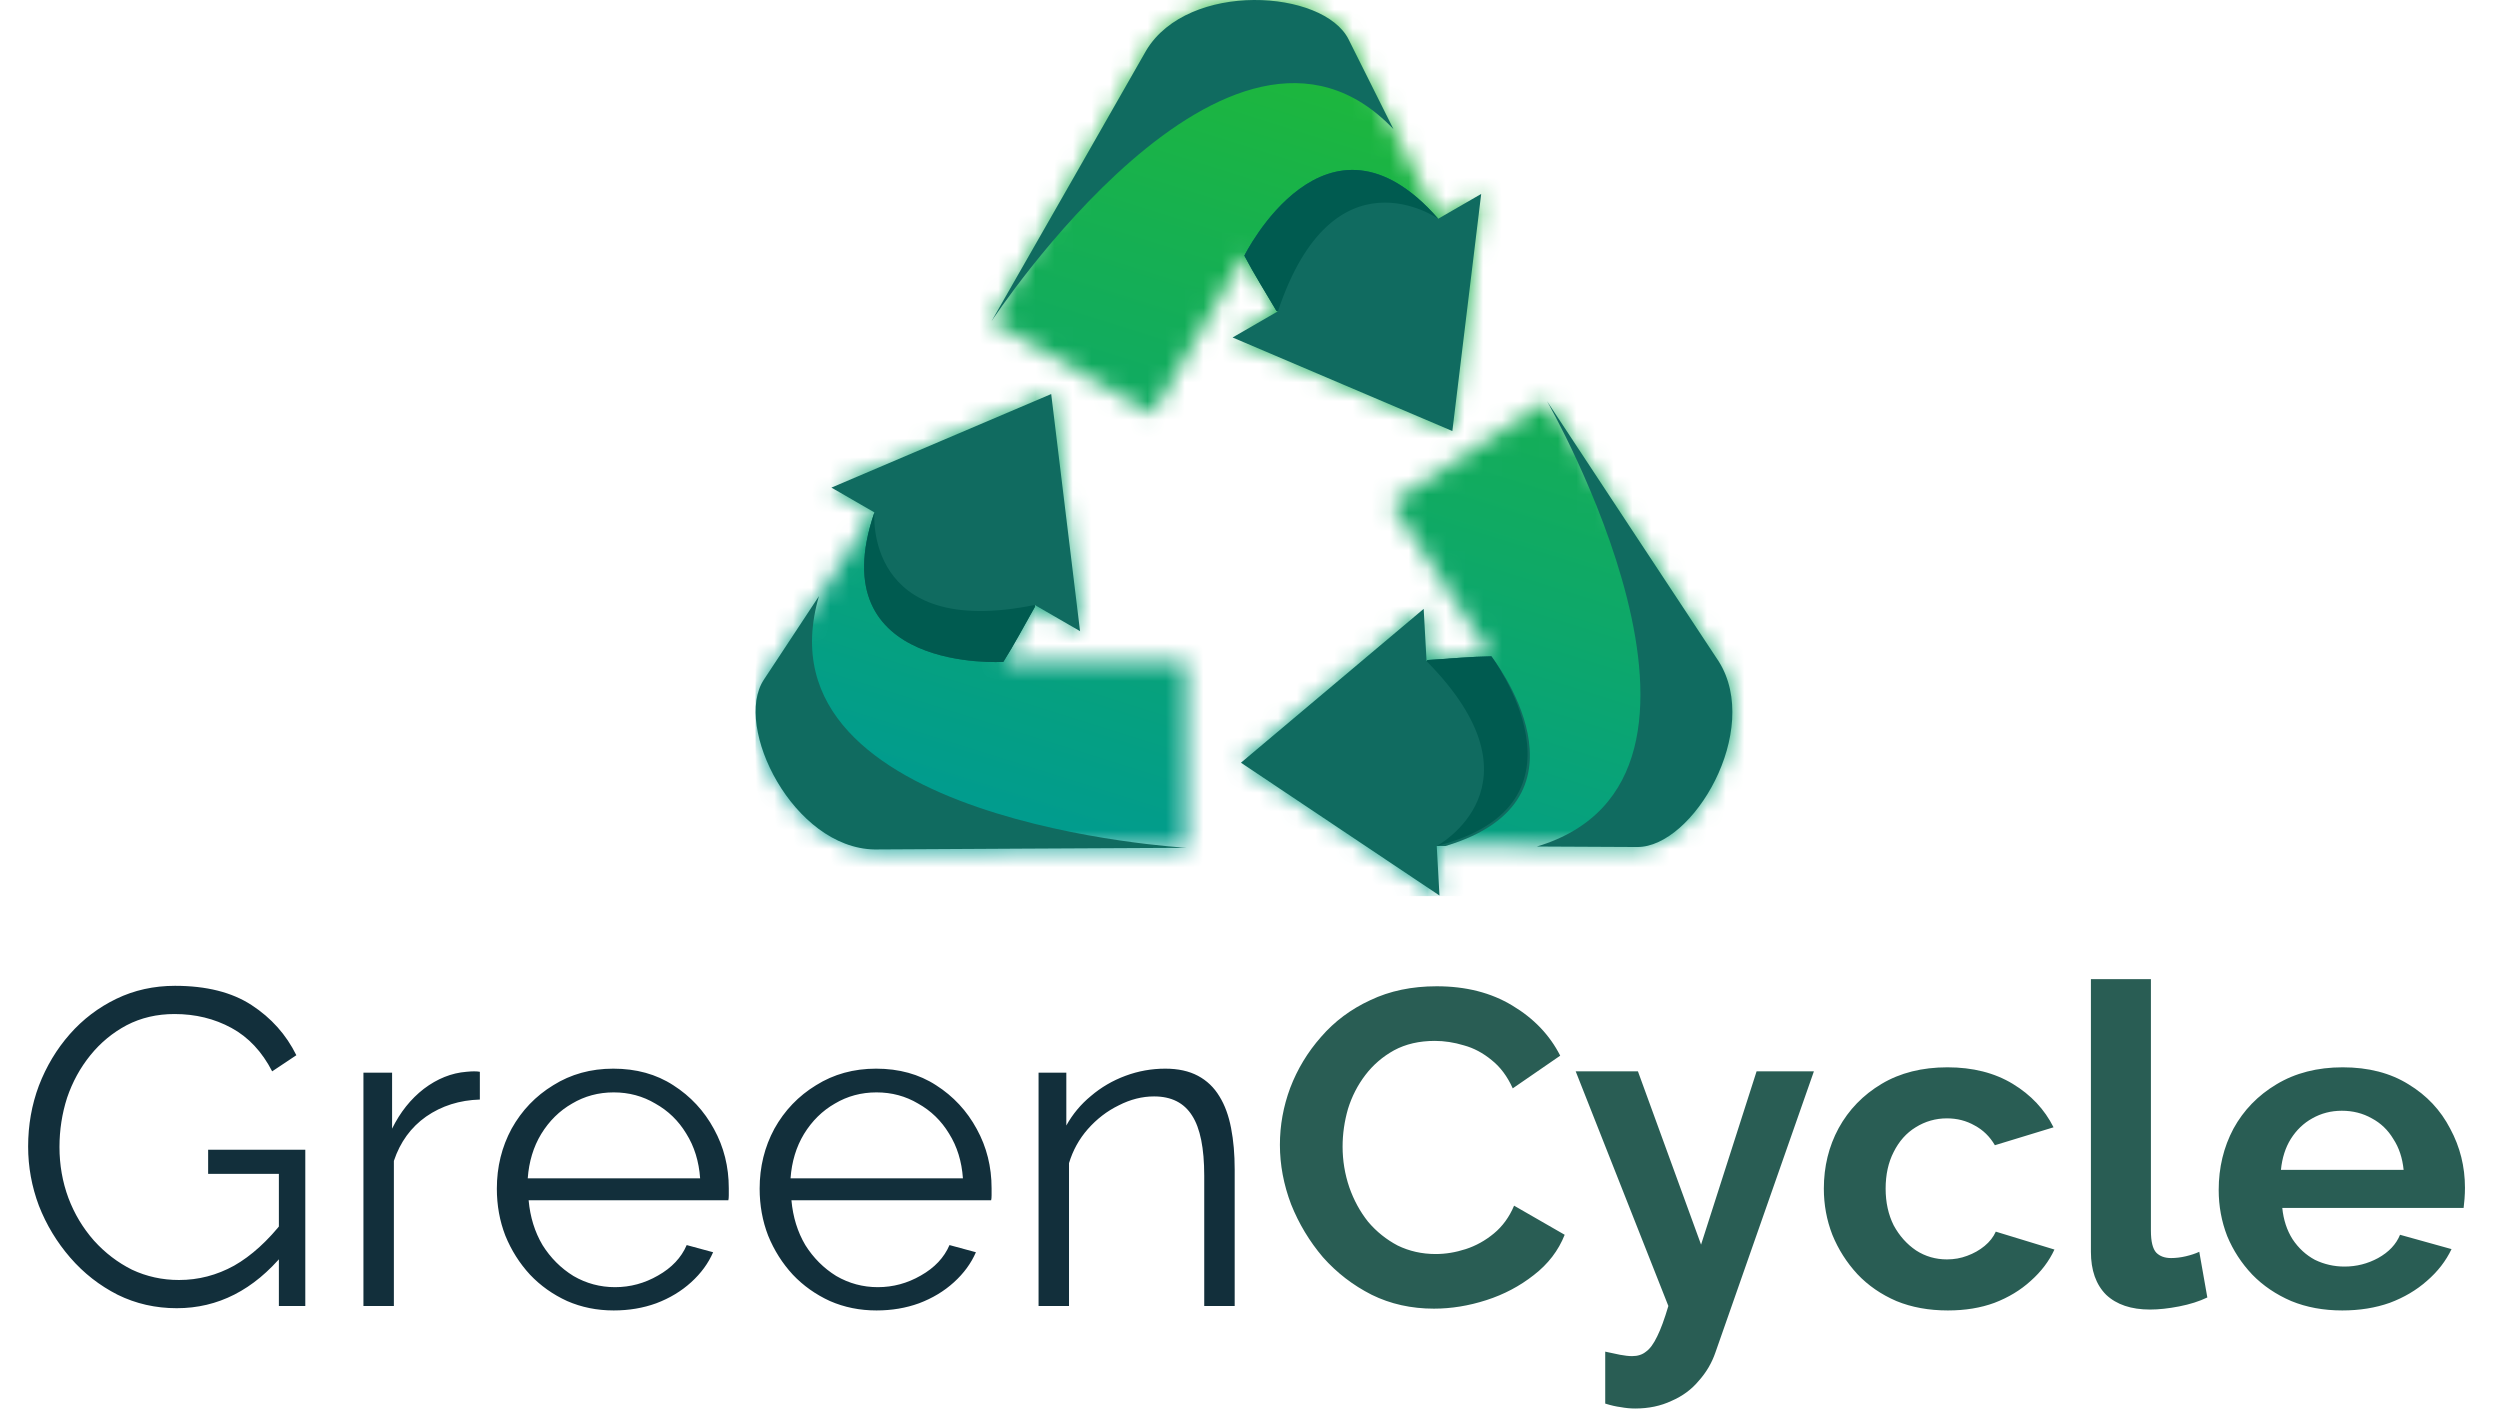<svg width="134" height="76" viewBox="0 0 134 76" fill="none" xmlns="http://www.w3.org/2000/svg">
<mask id="mask0_880_5636" style="mask-type:luminance" maskUnits="userSpaceOnUse" x="40" y="0" width="53" height="48">
<path d="M66.697 13.704C67.217 14.693 67.85 15.696 68.418 16.665C68.445 16.672 68.471 16.679 68.497 16.686C67.687 17.154 66.877 17.621 66.067 18.089C68.03 18.925 69.993 19.76 71.956 20.596C73.92 21.432 75.883 22.268 77.846 23.103C78.103 20.985 78.361 18.867 78.619 16.749C78.877 14.631 79.135 12.513 79.392 10.395C78.625 10.839 77.857 11.282 77.09 11.725C75.489 8.522 73.888 5.319 72.287 2.116C70.946 -0.572 63.691 -1.032 61.441 2.698C61.441 2.698 53.857 15.986 53.144 17.22C56.025 18.883 58.906 20.547 61.786 22.21L66.697 13.704ZM79.937 35.179C78.82 35.196 77.639 35.308 76.518 35.377C76.5 35.397 76.482 35.418 76.464 35.438C76.412 34.504 76.361 33.57 76.309 32.636C74.677 34.01 73.045 35.385 71.413 36.759C69.781 38.133 68.148 39.507 66.516 40.881C68.289 42.067 70.062 43.254 71.836 44.44C73.609 45.627 75.382 46.813 77.156 48C77.107 47.115 77.058 46.23 77.009 45.345C80.59 45.363 84.171 45.381 87.752 45.4C90.755 45.417 94.443 39.152 92.131 35.46C92.131 35.46 83.7 22.692 82.921 21.499C80.136 23.318 77.351 25.137 74.566 26.956L79.937 35.179ZM46.868 27.465C44.895 30.453 42.921 33.441 40.947 36.429C39.291 38.934 42.519 45.448 46.874 45.531C46.874 45.531 55.501 45.488 60.402 45.467C62.028 45.46 63.244 45.455 63.599 45.455C63.599 42.129 63.599 38.802 63.599 35.476H53.778C54.375 34.531 54.926 33.481 55.482 32.505C55.475 32.479 55.468 32.453 55.461 32.426C56.271 32.894 57.081 33.362 57.89 33.829C57.633 31.711 57.375 29.593 57.117 27.475C56.859 25.357 56.602 23.239 56.344 21.121C54.381 21.957 52.417 22.793 50.454 23.629C48.491 24.464 46.528 25.3 44.565 26.136C45.333 26.579 46.1 27.022 46.868 27.465Z" fill="white"/>
</mask>
<g mask="url(#mask0_880_5636)">
<path d="M95.652 -1H40.5V48.032H95.652V-1Z" fill="url(#paint0_linear_880_5636)"/>
</g>
<path fill-rule="evenodd" clip-rule="evenodd" d="M71.956 20.596C73.919 21.432 75.882 22.268 77.846 23.103C78.103 20.985 78.361 18.867 78.619 16.749C78.877 14.631 79.135 12.513 79.392 10.395C78.625 10.839 77.857 11.282 77.089 11.725C71.083 4.847 66.697 13.704 66.697 13.704C67.217 14.693 67.85 15.696 68.418 16.665C68.444 16.672 68.471 16.679 68.497 16.686C67.687 17.154 66.877 17.621 66.067 18.089C68.03 18.925 69.993 19.76 71.956 20.596Z" fill="#106B60"/>
<path fill-rule="evenodd" clip-rule="evenodd" d="M57.89 33.829C57.633 31.711 57.375 29.593 57.117 27.475C56.859 25.357 56.602 23.239 56.344 21.121C54.381 21.957 52.417 22.793 50.454 23.629C48.491 24.464 46.528 25.3 44.565 26.136C45.333 26.579 46.1 27.022 46.868 27.465C43.915 36.106 53.778 35.476 53.778 35.476C54.374 34.532 54.926 33.481 55.482 32.505C55.475 32.479 55.468 32.453 55.461 32.426C56.27 32.894 57.081 33.362 57.89 33.829Z" fill="#106B60"/>
<path fill-rule="evenodd" clip-rule="evenodd" d="M71.413 36.759C69.78 38.133 68.148 39.507 66.516 40.881C68.289 42.067 70.062 43.254 71.836 44.44C73.609 45.627 75.382 46.813 77.156 48C77.107 47.115 77.058 46.23 77.009 45.345C77.165 45.346 77.32 45.346 77.476 45.347C85.941 42.815 79.937 35.179 79.937 35.179C78.82 35.196 77.639 35.308 76.518 35.377C76.5 35.397 76.482 35.418 76.464 35.438C76.412 34.504 76.361 33.57 76.309 32.636C74.677 34.011 73.045 35.385 71.413 36.759Z" fill="#106B60"/>
<path fill-rule="evenodd" clip-rule="evenodd" d="M53.144 17.22C53.144 17.22 65.932 -2.276 74.688 6.92C73.888 5.319 73.087 3.717 72.287 2.116C70.946 -0.572 63.691 -1.032 61.441 2.698C61.441 2.698 53.857 15.986 53.144 17.22Z" fill="#106B60"/>
<path fill-rule="evenodd" clip-rule="evenodd" d="M82.918 21.5C82.918 21.5 94.539 41.712 82.38 45.373C84.171 45.382 85.961 45.391 87.752 45.4C90.755 45.417 94.442 39.151 92.129 35.46C92.129 35.46 83.698 22.693 82.918 21.5Z" fill="#106B60"/>
<path fill-rule="evenodd" clip-rule="evenodd" d="M63.599 45.442C63.599 45.442 40.321 44.134 43.898 31.95C42.912 33.444 41.926 34.939 40.941 36.434C39.286 38.94 42.519 45.451 46.874 45.531C46.874 45.531 62.174 45.444 63.599 45.442Z" fill="#106B60"/>
<path fill-rule="evenodd" clip-rule="evenodd" d="M55.461 32.426C46.276 34.299 46.868 27.465 46.868 27.465C43.915 36.106 53.778 35.476 53.778 35.476C54.374 34.532 54.926 33.481 55.482 32.505C55.475 32.479 55.468 32.453 55.461 32.426Z" fill="#005B50"/>
<path fill-rule="evenodd" clip-rule="evenodd" d="M76.464 35.438C83.054 42.103 77.01 45.345 77.01 45.345C85.858 43.092 79.937 35.179 79.937 35.179C78.82 35.196 77.639 35.308 76.518 35.377C76.5 35.397 76.482 35.418 76.464 35.438Z" fill="#005B50"/>
<path fill-rule="evenodd" clip-rule="evenodd" d="M68.497 16.686C71.468 7.796 77.09 11.725 77.09 11.725C71.083 4.847 66.697 13.704 66.697 13.704C67.217 14.693 67.85 15.696 68.418 16.665C68.445 16.672 68.471 16.679 68.497 16.686Z" fill="#005B50"/>
<path d="M9.476 70.12C8.34 70.12 7.284 69.88 6.308 69.4C5.332 68.904 4.484 68.24 3.764 67.408C3.044 66.576 2.484 65.648 2.084 64.624C1.7 63.6 1.508 62.544 1.508 61.456C1.508 60.304 1.7 59.216 2.084 58.192C2.484 57.152 3.036 56.232 3.74 55.432C4.444 54.632 5.276 54 6.236 53.536C7.196 53.072 8.244 52.84 9.38 52.84C11.06 52.84 12.428 53.184 13.484 53.872C14.54 54.56 15.34 55.456 15.884 56.56L14.588 57.424C14.044 56.368 13.316 55.592 12.404 55.096C11.492 54.6 10.476 54.352 9.356 54.352C8.412 54.352 7.556 54.552 6.788 54.952C6.036 55.352 5.388 55.888 4.844 56.56C4.3 57.232 3.884 57.992 3.596 58.84C3.324 59.688 3.188 60.568 3.188 61.48C3.188 62.44 3.348 63.352 3.668 64.216C3.988 65.064 4.444 65.824 5.036 66.496C5.628 67.152 6.308 67.672 7.076 68.056C7.86 68.424 8.7 68.608 9.596 68.608C10.636 68.608 11.62 68.352 12.548 67.84C13.476 67.312 14.364 66.504 15.212 65.416V67.192C13.596 69.144 11.684 70.12 9.476 70.12ZM14.948 62.92H11.156V61.624H16.364V70H14.948V62.92ZM25.72 58.936C24.632 58.968 23.672 59.272 22.84 59.848C22.024 60.424 21.448 61.216 21.112 62.224V70H19.48V57.496H21.016V60.496C21.448 59.616 22.016 58.904 22.72 58.36C23.44 57.816 24.2 57.512 25 57.448C25.16 57.432 25.296 57.424 25.408 57.424C25.536 57.424 25.64 57.432 25.72 57.448V58.936ZM32.895 70.24C31.999 70.24 31.167 70.072 30.399 69.736C29.631 69.384 28.967 68.912 28.407 68.32C27.847 67.712 27.407 67.016 27.087 66.232C26.783 65.448 26.631 64.608 26.631 63.712C26.631 62.544 26.895 61.472 27.423 60.496C27.967 59.52 28.711 58.744 29.655 58.168C30.599 57.576 31.671 57.28 32.871 57.28C34.103 57.28 35.175 57.576 36.087 58.168C37.015 58.76 37.743 59.544 38.271 60.52C38.799 61.48 39.063 62.536 39.063 63.688C39.063 63.816 39.063 63.944 39.063 64.072C39.063 64.184 39.055 64.272 39.039 64.336H28.335C28.415 65.232 28.663 66.032 29.079 66.736C29.511 67.424 30.063 67.976 30.735 68.392C31.423 68.792 32.167 68.992 32.967 68.992C33.783 68.992 34.551 68.784 35.271 68.368C36.007 67.952 36.519 67.408 36.807 66.736L38.223 67.12C37.967 67.712 37.575 68.248 37.047 68.728C36.519 69.208 35.895 69.584 35.175 69.856C34.471 70.112 33.711 70.24 32.895 70.24ZM28.287 63.16H37.527C37.463 62.248 37.215 61.448 36.783 60.76C36.367 60.072 35.815 59.536 35.127 59.152C34.455 58.752 33.711 58.552 32.895 58.552C32.079 58.552 31.335 58.752 30.663 59.152C29.991 59.536 29.439 60.08 29.007 60.784C28.591 61.472 28.351 62.264 28.287 63.16ZM46.981 70.24C46.085 70.24 45.253 70.072 44.485 69.736C43.717 69.384 43.053 68.912 42.493 68.32C41.933 67.712 41.493 67.016 41.173 66.232C40.869 65.448 40.717 64.608 40.717 63.712C40.717 62.544 40.981 61.472 41.509 60.496C42.053 59.52 42.797 58.744 43.741 58.168C44.685 57.576 45.757 57.28 46.957 57.28C48.189 57.28 49.261 57.576 50.173 58.168C51.101 58.76 51.829 59.544 52.357 60.52C52.885 61.48 53.149 62.536 53.149 63.688C53.149 63.816 53.149 63.944 53.149 64.072C53.149 64.184 53.141 64.272 53.125 64.336H42.421C42.501 65.232 42.749 66.032 43.165 66.736C43.597 67.424 44.149 67.976 44.821 68.392C45.509 68.792 46.253 68.992 47.053 68.992C47.869 68.992 48.637 68.784 49.357 68.368C50.093 67.952 50.605 67.408 50.893 66.736L52.309 67.12C52.053 67.712 51.661 68.248 51.133 68.728C50.605 69.208 49.981 69.584 49.261 69.856C48.557 70.112 47.797 70.24 46.981 70.24ZM42.373 63.16H51.613C51.549 62.248 51.301 61.448 50.869 60.76C50.453 60.072 49.901 59.536 49.213 59.152C48.541 58.752 47.797 58.552 46.981 58.552C46.165 58.552 45.421 58.752 44.749 59.152C44.077 59.536 43.525 60.08 43.093 60.784C42.677 61.472 42.437 62.264 42.373 63.16ZM66.179 70H64.547V63.016C64.547 61.544 64.331 60.472 63.899 59.8C63.467 59.112 62.787 58.768 61.859 58.768C61.219 58.768 60.587 58.928 59.963 59.248C59.339 59.552 58.787 59.976 58.307 60.52C57.843 61.048 57.507 61.656 57.299 62.344V70H55.667V57.496H57.155V60.328C57.491 59.72 57.931 59.192 58.475 58.744C59.019 58.28 59.635 57.92 60.323 57.664C61.011 57.408 61.723 57.28 62.459 57.28C63.147 57.28 63.731 57.408 64.211 57.664C64.691 57.92 65.075 58.288 65.363 58.768C65.651 59.232 65.859 59.8 65.987 60.472C66.115 61.128 66.179 61.864 66.179 62.68V70Z" fill="#122F3B"/>
<path d="M68.603 61.36C68.603 60.32 68.787 59.304 69.155 58.312C69.539 57.304 70.091 56.392 70.811 55.576C71.531 54.744 72.411 54.088 73.451 53.608C74.491 53.112 75.675 52.864 77.003 52.864C78.571 52.864 79.923 53.208 81.059 53.896C82.211 54.584 83.067 55.48 83.627 56.584L81.083 58.336C80.795 57.696 80.419 57.192 79.955 56.824C79.491 56.44 78.995 56.176 78.467 56.032C77.939 55.872 77.419 55.792 76.907 55.792C76.075 55.792 75.347 55.96 74.723 56.296C74.115 56.632 73.603 57.072 73.187 57.616C72.771 58.16 72.459 58.768 72.251 59.44C72.059 60.112 71.963 60.784 71.963 61.456C71.963 62.208 72.083 62.936 72.323 63.64C72.563 64.328 72.899 64.944 73.331 65.488C73.779 66.016 74.307 66.44 74.915 66.76C75.539 67.064 76.219 67.216 76.955 67.216C77.483 67.216 78.019 67.128 78.563 66.952C79.107 66.776 79.611 66.496 80.075 66.112C80.539 65.728 80.899 65.232 81.155 64.624L83.867 66.184C83.531 67.032 82.979 67.752 82.211 68.344C81.459 68.936 80.611 69.384 79.667 69.688C78.723 69.992 77.787 70.144 76.859 70.144C75.643 70.144 74.531 69.896 73.523 69.4C72.515 68.888 71.643 68.216 70.907 67.384C70.187 66.536 69.619 65.592 69.203 64.552C68.803 63.496 68.603 62.432 68.603 61.36ZM86.04 72.448C86.329 72.512 86.593 72.568 86.832 72.616C87.088 72.664 87.305 72.688 87.481 72.688C87.784 72.688 88.032 72.608 88.225 72.448C88.433 72.304 88.632 72.032 88.825 71.632C89.016 71.248 89.216 70.704 89.424 70L84.457 57.424H87.793L91.177 66.712L94.153 57.424H97.225L91.945 72.496C91.752 73.056 91.457 73.56 91.056 74.008C90.672 74.472 90.184 74.832 89.593 75.088C89.016 75.36 88.368 75.496 87.648 75.496C87.392 75.496 87.136 75.472 86.88 75.424C86.624 75.392 86.344 75.328 86.04 75.232V72.448ZM104.406 70.24C103.382 70.24 102.462 70.072 101.646 69.736C100.83 69.384 100.134 68.904 99.558 68.296C98.982 67.672 98.534 66.968 98.214 66.184C97.91 65.4 97.758 64.576 97.758 63.712C97.758 62.528 98.022 61.448 98.55 60.472C99.094 59.48 99.862 58.688 100.854 58.096C101.846 57.504 103.022 57.208 104.382 57.208C105.742 57.208 106.91 57.504 107.886 58.096C108.862 58.688 109.59 59.464 110.07 60.424L106.926 61.384C106.654 60.92 106.294 60.568 105.846 60.328C105.398 60.072 104.902 59.944 104.358 59.944C103.75 59.944 103.19 60.104 102.678 60.424C102.182 60.728 101.79 61.168 101.502 61.744C101.214 62.304 101.07 62.96 101.07 63.712C101.07 64.448 101.214 65.104 101.502 65.68C101.806 66.24 102.206 66.688 102.702 67.024C103.198 67.344 103.75 67.504 104.358 67.504C104.742 67.504 105.102 67.44 105.438 67.312C105.79 67.184 106.102 67.008 106.374 66.784C106.646 66.56 106.846 66.304 106.974 66.016L110.118 66.976C109.83 67.6 109.406 68.16 108.846 68.656C108.302 69.152 107.654 69.544 106.902 69.832C106.166 70.104 105.334 70.24 104.406 70.24ZM112.073 52.48H115.289V65.968C115.289 66.544 115.385 66.936 115.577 67.144C115.769 67.336 116.033 67.432 116.369 67.432C116.625 67.432 116.889 67.4 117.161 67.336C117.433 67.272 117.673 67.192 117.881 67.096L118.313 69.544C117.881 69.752 117.377 69.912 116.801 70.024C116.225 70.136 115.705 70.192 115.241 70.192C114.233 70.192 113.449 69.928 112.889 69.4C112.345 68.856 112.073 68.088 112.073 67.096V52.48ZM125.546 70.24C124.538 70.24 123.626 70.072 122.81 69.736C121.994 69.384 121.298 68.912 120.722 68.32C120.146 67.712 119.698 67.024 119.378 66.256C119.074 65.472 118.922 64.648 118.922 63.784C118.922 62.584 119.186 61.488 119.714 60.496C120.258 59.504 121.026 58.712 122.018 58.12C123.026 57.512 124.21 57.208 125.57 57.208C126.946 57.208 128.122 57.512 129.098 58.12C130.074 58.712 130.818 59.504 131.33 60.496C131.858 61.472 132.122 62.528 132.122 63.664C132.122 63.856 132.114 64.056 132.098 64.264C132.082 64.456 132.066 64.616 132.05 64.744H122.33C122.394 65.384 122.578 65.944 122.882 66.424C123.202 66.904 123.602 67.272 124.082 67.528C124.578 67.768 125.106 67.888 125.666 67.888C126.306 67.888 126.906 67.736 127.466 67.432C128.042 67.112 128.434 66.696 128.642 66.184L131.402 66.952C131.098 67.592 130.658 68.16 130.082 68.656C129.522 69.152 128.858 69.544 128.09 69.832C127.322 70.104 126.474 70.24 125.546 70.24ZM122.258 62.704H128.834C128.77 62.064 128.586 61.512 128.282 61.048C127.994 60.568 127.61 60.2 127.13 59.944C126.65 59.672 126.114 59.536 125.522 59.536C124.946 59.536 124.418 59.672 123.938 59.944C123.474 60.2 123.09 60.568 122.786 61.048C122.498 61.512 122.322 62.064 122.258 62.704Z" fill="#295D54"/>
<defs>
<linearGradient id="paint0_linear_880_5636" x1="60.686" y1="47.023" x2="77.006" y2="-4.89" gradientUnits="userSpaceOnUse">
<stop stop-color="#009B90"/>
<stop offset="1" stop-color="#24BD29"/>
</linearGradient>
</defs>
</svg>
